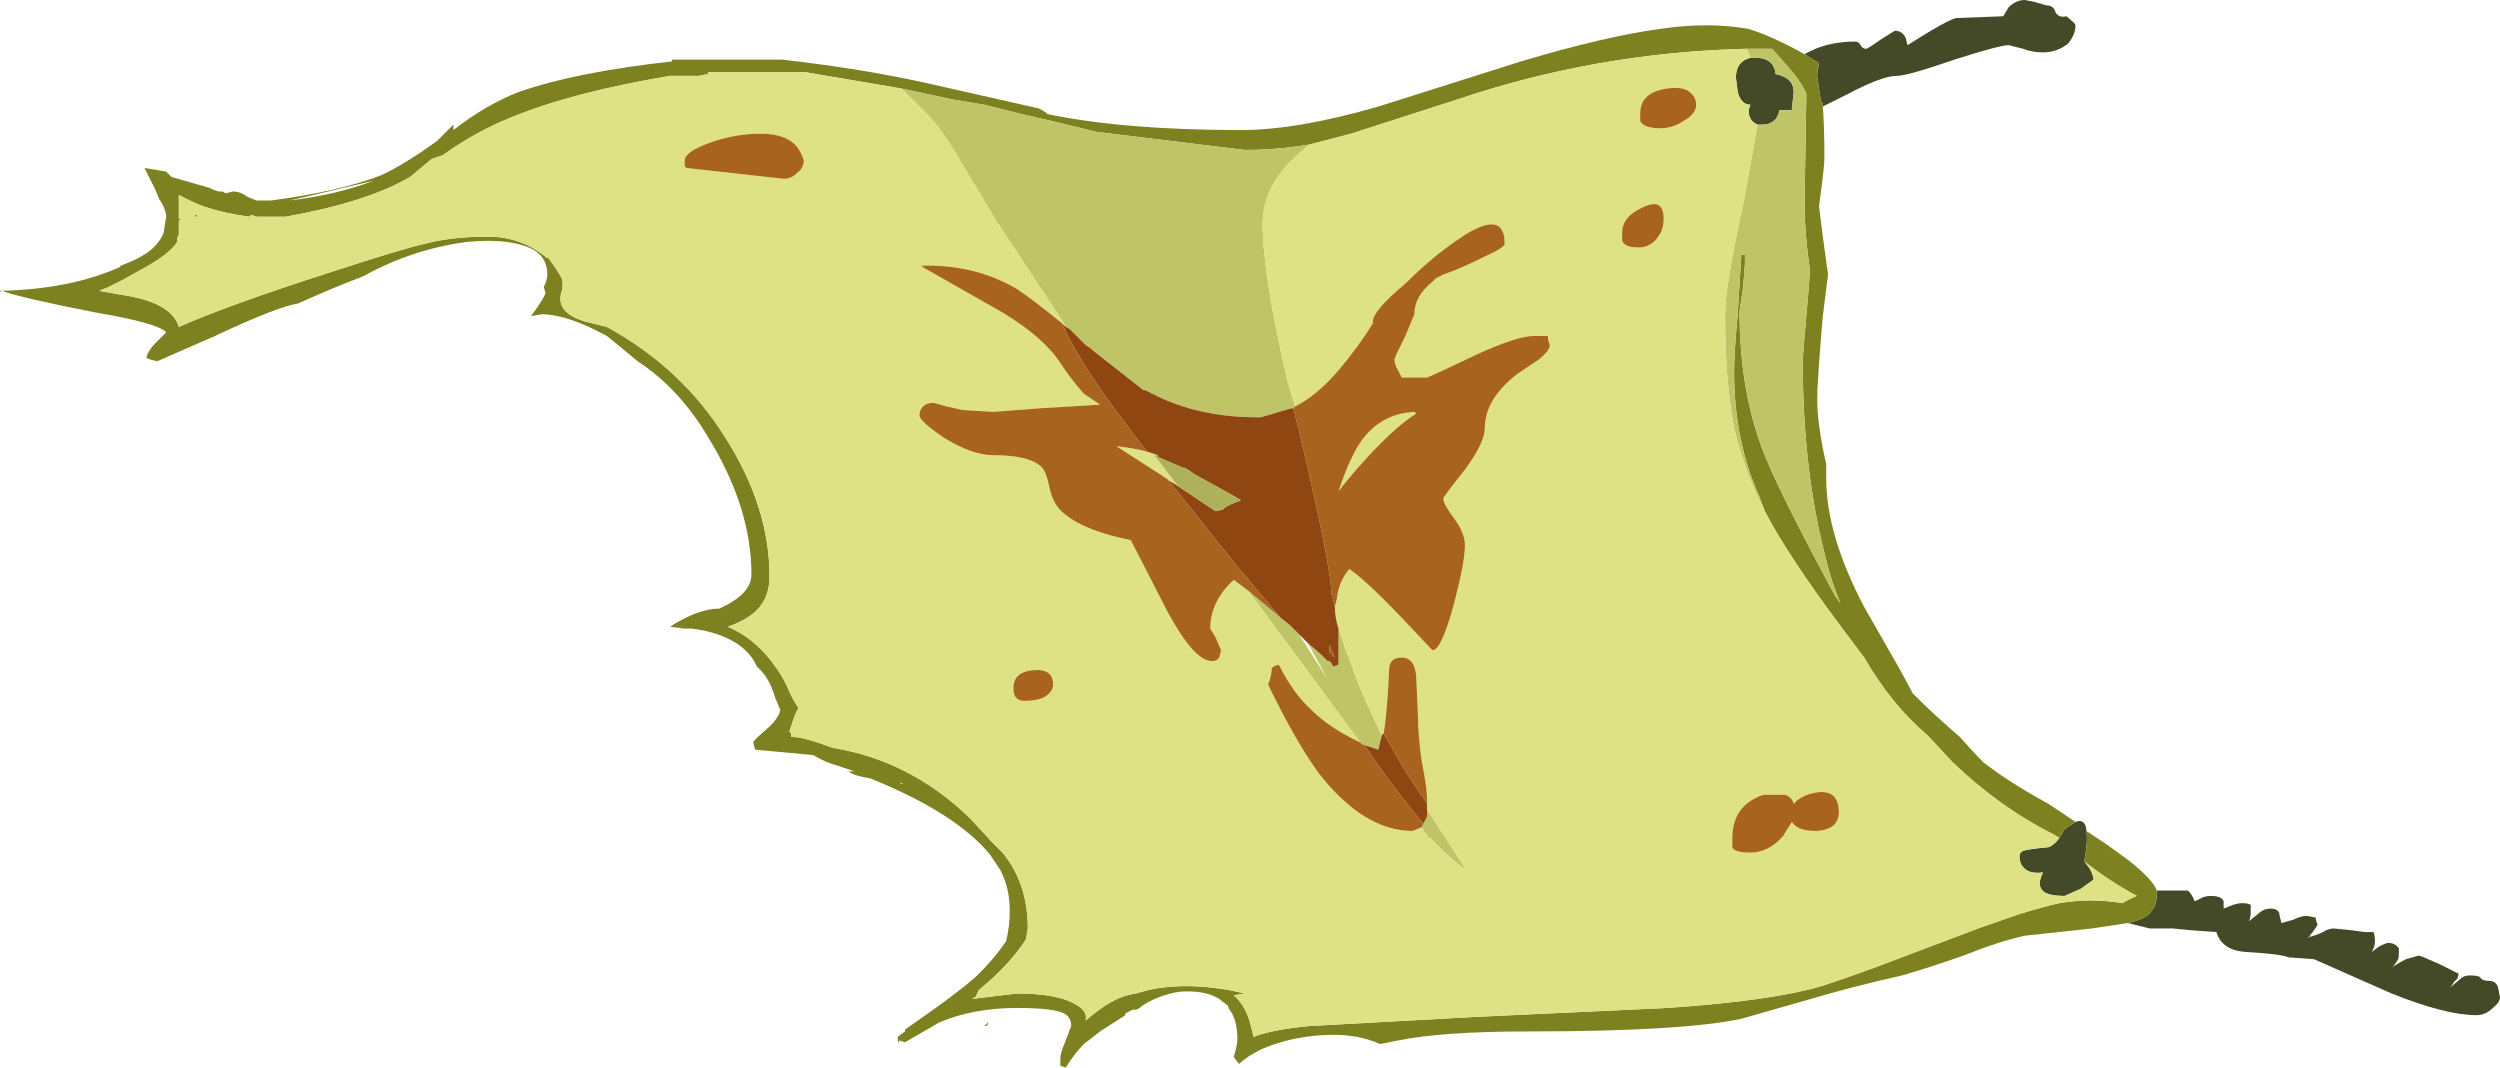 <?xml version="1.0" encoding="UTF-8" standalone="no"?>
<svg xmlns:ffdec="https://www.free-decompiler.com/flash" xmlns:xlink="http://www.w3.org/1999/xlink" ffdec:objectType="shape" height="29.55px" width="69.2px" xmlns="http://www.w3.org/2000/svg">
  <g transform="matrix(1.0, 0.0, 0.0, 1.0, 0.0, 0.0)">
    <path d="M49.95 1.5 Q50.55 1.15 51.35 1.15 51.45 1.15 51.5 1.25 51.55 1.35 51.65 1.35 51.7 1.35 52.05 1.1 L52.45 0.85 Q52.65 0.85 52.75 1.05 L52.8 1.25 Q53.9 0.55 54.15 0.5 L55.45 0.45 55.6 0.2 Q55.8 0.0 56.05 0.0 L56.3 0.05 56.65 0.15 Q56.85 0.15 56.9 0.35 57.0 0.5 57.2 0.45 57.45 0.65 57.45 0.7 57.45 0.95 57.25 1.2 56.95 1.45 56.55 1.45 56.25 1.45 56.0 1.35 L55.6 1.25 Q55.35 1.25 54.1 1.65 52.8 2.1 52.5 2.1 52.1 2.1 51.15 2.6 L50.45 2.95 50.45 2.85 50.4 2.8 50.3 2.1 50.3 2.05 50.35 1.75 49.95 1.5 M57.45 22.75 Q57.7 22.65 57.75 22.95 L57.75 23.0 Q57.8 23.25 57.7 23.8 L57.7 23.85 57.85 24.05 Q57.95 24.25 57.95 24.35 L57.6 24.6 57.15 24.8 Q56.6 24.8 56.5 24.6 56.4 24.45 56.55 24.15 56.15 24.2 56.0 24.0 55.9 23.9 55.9 23.7 55.9 23.6 56.0 23.55 56.15 23.5 56.7 23.45 56.85 23.4 57.0 23.2 L57.15 22.95 57.45 22.75 M59.7 24.65 L60.55 24.65 Q60.65 24.7 60.75 24.95 L60.95 24.85 Q61.05 24.8 61.2 24.8 61.5 24.8 61.55 24.95 L61.55 25.15 61.8 25.05 Q61.95 25.0 62.05 25.0 62.25 25.0 62.3 25.05 L62.3 25.25 Q62.3 25.4 62.25 25.5 L62.5 25.3 Q62.65 25.15 62.85 25.15 63.1 25.15 63.1 25.35 L63.15 25.55 63.5 25.45 Q63.7 25.35 63.85 25.35 L64.1 25.4 64.1 25.45 64.15 25.6 64.05 25.75 63.9 25.95 63.85 25.95 Q64.1 25.9 64.3 25.8 64.45 25.7 64.6 25.7 L65.1 25.75 65.45 25.8 65.7 25.8 Q65.8 26.1 65.65 26.35 L65.85 26.2 Q66.05 26.1 66.1 26.1 66.3 26.1 66.4 26.25 L66.4 26.4 Q66.4 26.55 66.35 26.6 L66.25 26.75 66.2 26.8 Q66.3 26.7 66.6 26.55 L66.95 26.45 Q67.0 26.45 67.55 26.7 L68.05 26.95 Q68.05 27.1 67.95 27.15 L67.85 27.3 67.8 27.35 68.1 27.1 Q68.2 27.0 68.35 27.0 68.6 27.0 68.65 27.05 68.7 27.15 68.9 27.15 69.1 27.15 69.15 27.35 L69.2 27.6 Q69.2 27.75 69.0 27.9 68.8 28.1 68.55 28.1 67.7 28.1 66.2 27.5 L64.05 26.55 63.35 26.5 Q63.1 26.4 62.15 26.35 61.5 26.3 61.35 25.8 L60.65 25.75 60.15 25.7 59.5 25.7 58.9 25.55 Q59.5 25.4 59.55 25.2 59.7 25.1 59.7 24.7 L59.7 24.65 M48.45 1.6 L48.6 1.6 Q49.1 1.6 49.15 2.05 49.65 2.15 49.65 2.55 L49.6 3.0 49.6 3.05 49.25 3.05 Q49.25 3.15 49.15 3.3 49.0 3.45 48.8 3.45 L48.65 3.45 Q48.4 3.35 48.4 3.05 L48.45 2.9 Q48.2 2.9 48.1 2.55 L48.05 2.15 Q48.05 1.7 48.45 1.6" fill="#444a28" fill-rule="evenodd" stroke="none"/>
    <path d="M50.45 2.85 Q50.5 3.5 50.5 4.35 50.5 4.65 50.35 5.7 50.45 6.55 50.6 7.6 L50.45 8.8 Q50.3 10.6 50.3 11.05 50.3 11.75 50.55 12.85 L50.55 13.25 Q50.55 14.8 51.6 16.8 L52.6 18.55 52.95 19.2 Q53.55 19.8 54.25 20.4 54.6 20.8 54.9 21.1 55.6 21.65 56.7 22.25 L57.45 22.75 57.15 22.95 57.0 23.2 56.85 23.1 Q55.35 22.35 54.05 21.1 L53.35 20.35 Q52.35 19.5 51.6 18.2 L51.0 17.4 Q49.5 15.4 48.85 14.15 L48.7 13.75 Q48.0 12.2 48.0 10.3 48.0 9.75 48.1 8.7 L48.2 7.05 48.3 7.05 48.3 7.3 48.25 7.95 48.15 8.6 Q48.15 10.7 48.75 12.35 49.15 13.45 50.8 16.5 L50.95 16.7 Q50.7 16.15 50.55 15.5 49.9 13.05 49.9 10.0 49.9 9.85 50.05 8.15 L50.1 7.5 Q49.95 6.45 49.95 5.6 L50.0 2.6 Q49.85 2.25 49.45 1.8 L49.05 1.35 48.35 1.35 Q44.2 1.45 40.35 2.75 L37.4 3.7 36.25 4.0 Q35.35 4.15 34.5 4.15 L34.45 4.15 30.35 3.65 Q29.35 3.4 28.25 3.15 L27.25 2.9 26.35 2.75 24.95 2.45 22.3 2.0 19.6 2.0 19.6 2.05 19.35 2.1 18.55 2.1 Q15.85 2.55 14.15 3.25 13.15 3.65 12.25 4.3 L11.95 4.4 11.35 4.9 Q10.15 5.6 7.9 6.0 L7.1 6.0 6.95 5.95 6.9 6.0 Q6.2 5.9 5.75 5.75 5.55 5.7 5.15 5.5 L4.95 5.4 4.95 6.05 5.0 6.05 5.0 6.1 4.95 6.1 4.95 6.5 4.9 6.6 4.9 6.7 Q4.7 7.05 3.75 7.55 3.15 7.9 2.75 8.05 L3.3 8.15 Q4.75 8.35 4.95 9.05 6.3 8.45 9.1 7.55 11.25 6.85 11.75 6.75 12.5 6.55 13.5 6.55 14.45 6.55 15.15 7.15 L15.15 7.1 15.4 7.45 15.55 7.7 Q15.6 7.9 15.55 8.05 15.35 8.65 16.2 8.9 L16.8 9.05 Q18.9 10.2 20.1 12.15 21.3 14.05 21.3 15.95 21.3 16.4 21.1 16.7 20.85 17.1 20.15 17.35 20.85 17.65 21.35 18.3 21.7 18.75 21.85 19.15 L21.95 19.35 22.1 19.6 22.0 19.8 21.85 20.25 21.9 20.3 Q21.9 20.35 21.9 20.4 L21.95 20.4 Q22.25 20.4 23.05 20.7 25.2 21.05 26.85 22.65 L27.45 23.3 27.75 23.6 Q28.45 24.45 28.45 25.7 L28.4 26.0 Q27.95 26.7 27.1 27.4 L27.0 27.6 26.9 27.65 28.15 27.5 Q29.35 27.5 29.85 27.85 30.1 28.0 30.05 28.25 30.4 27.95 30.65 27.8 31.05 27.55 31.45 27.5 32.5 27.15 34.0 27.4 L34.45 27.5 34.15 27.55 Q34.45 27.8 34.6 28.3 L34.7 28.7 Q35.2 28.5 36.25 28.4 L40.8 28.15 46.15 27.9 Q49.05 27.7 50.4 27.3 51.35 27.0 52.9 26.4 54.5 25.8 54.75 25.7 L55.9 25.3 Q56.55 25.1 57.0 25.0 57.85 24.85 58.75 25.0 58.9 24.9 59.15 24.8 58.4 24.4 57.7 23.85 L57.7 23.8 Q57.8 23.25 57.75 23.0 L58.35 23.4 58.9 23.8 Q59.6 24.35 59.7 24.65 L59.7 24.7 Q59.7 25.1 59.55 25.2 59.5 25.4 58.9 25.55 L57.9 25.7 56.05 25.9 Q55.35 26.05 54.35 26.45 53.35 26.8 52.65 27.0 51.3 27.3 49.95 27.7 L48.2 28.2 Q46.55 28.55 42.3 28.55 39.95 28.55 38.7 28.8 L38.2 28.9 Q37.55 28.6 36.65 28.65 35.7 28.7 34.9 29.05 34.5 29.25 34.3 29.45 34.25 29.4 34.15 29.25 34.25 28.95 34.25 28.75 34.25 28.2 34.0 27.9 L34.0 27.85 33.75 27.65 Q33.35 27.4 32.65 27.45 32.05 27.55 31.6 27.85 L31.55 27.9 31.45 27.95 31.35 27.95 Q31.25 28.0 31.15 28.05 L31.15 28.1 30.45 28.55 30.0 28.9 Q29.75 29.15 29.5 29.55 L29.35 29.5 Q29.35 29.45 29.35 29.3 29.35 29.15 29.5 28.8 L29.65 28.4 Q29.65 28.15 29.45 28.05 29.15 27.9 28.15 27.9 26.95 27.9 26.0 28.3 L25.05 28.85 24.9 28.8 Q24.85 28.95 24.85 28.7 L25.05 28.55 25.05 28.5 25.9 27.9 Q26.8 27.25 27.1 26.95 27.55 26.5 27.85 26.05 27.95 25.65 27.95 25.2 27.95 24.6 27.7 24.1 L27.4 23.65 Q26.45 22.5 24.1 21.55 23.55 21.45 23.5 21.35 L23.65 21.35 23.2 21.2 Q22.85 21.1 22.6 20.95 L22.5 20.9 20.9 20.75 20.85 20.55 Q20.85 20.5 21.2 20.2 21.55 19.9 21.6 19.65 L21.45 19.3 Q21.3 18.75 20.95 18.45 20.8 18.1 20.45 17.85 19.95 17.5 19.15 17.4 L18.95 17.4 18.55 17.35 Q18.75 17.2 19.2 17.0 19.6 16.85 19.85 16.85 L19.9 16.85 Q20.8 16.45 20.8 15.9 20.8 14.05 19.6 12.1 18.8 10.75 17.65 10.0 L17.35 9.75 16.8 9.3 Q15.7 8.7 15.0 8.7 L14.7 8.75 Q15.1 8.2 15.1 8.1 L15.05 7.95 Q15.15 7.75 15.15 7.6 15.15 7.0 14.5 6.8 13.9 6.6 12.9 6.7 11.4 6.9 10.05 7.65 9.25 7.95 8.25 8.4 7.65 8.5 5.95 9.3 L4.35 10.0 4.15 9.95 4.05 9.9 Q4.1 9.7 4.3 9.5 L4.6 9.2 Q4.4 8.95 2.65 8.65 0.6 8.25 0.05 8.05 0.0 8.1 0.0 8.05 L0.05 8.05 Q1.95 8.0 3.3 7.4 L3.35 7.35 Q3.9 7.15 4.2 6.9 L4.25 6.85 Q4.55 6.55 4.55 6.3 L4.6 6.0 4.6 5.95 Q4.55 5.7 4.4 5.5 L4.3 5.25 4.0 4.65 4.6 4.75 4.75 4.9 5.8 5.2 5.9 5.25 6.05 5.3 6.15 5.3 6.25 5.35 6.45 5.3 Q6.65 5.3 6.85 5.45 L7.1 5.55 7.5 5.55 Q9.4 5.3 10.55 4.85 11.2 4.55 12.1 3.9 L12.55 3.45 12.55 3.6 Q13.45 2.9 14.35 2.55 15.9 2.0 18.6 1.7 L18.6 1.65 21.65 1.65 Q23.85 1.9 25.65 2.3 L28.75 3.0 28.85 3.05 29.0 3.15 28.95 3.15 Q31.1 3.6 34.35 3.6 35.9 3.6 38.15 2.95 L42.1 1.7 Q44.45 1.0 45.95 0.8 47.3 0.6 48.4 0.8 49.05 1.0 49.95 1.5 L50.35 1.75 50.3 2.05 50.3 2.1 50.4 2.8 50.45 2.85 M24.95 21.7 L24.9 21.65 25.0 21.7 24.95 21.7 M14.85 4.1 L14.85 4.1 M8.45 5.45 L8.0 5.55 Q9.3 5.4 10.35 5.0 L8.45 5.45 M5.45 5.95 L5.45 6.0 5.4 6.0 5.4 5.95 5.45 5.95 M27.3 28.4 L27.25 28.4 27.35 28.3 27.35 28.35 27.3 28.4" fill="#7e811f" fill-rule="evenodd" stroke="none"/>
    <path d="M48.65 3.45 L48.8 3.45 Q49.0 3.45 49.15 3.3 49.25 3.15 49.25 3.05 L49.6 3.05 49.6 3.0 49.65 2.55 Q49.65 2.15 49.15 2.05 49.1 1.6 48.6 1.6 L48.45 1.6 48.35 1.35 49.05 1.35 49.45 1.8 Q49.85 2.25 50.0 2.6 L49.95 5.6 Q49.95 6.45 50.1 7.5 L50.05 8.15 Q49.9 9.85 49.9 10.0 49.9 13.05 50.55 15.5 50.7 16.15 50.95 16.7 L50.8 16.5 Q49.15 13.45 48.75 12.35 48.15 10.7 48.15 8.6 L48.25 7.95 48.3 7.3 48.3 7.05 48.2 7.05 48.1 8.7 Q48.0 9.75 48.0 10.3 48.0 12.2 48.7 13.75 L48.85 14.15 Q48.3 13.1 48.0 11.85 47.75 10.55 47.75 8.7 47.75 7.95 48.25 5.65 48.5 4.3 48.65 3.45 M24.95 2.45 L26.35 2.75 27.25 2.9 28.25 3.15 Q29.35 3.4 30.35 3.65 L34.45 4.15 34.5 4.15 Q35.35 4.15 36.25 4.0 L35.9 4.3 Q34.95 5.15 34.95 6.2 34.95 7.6 35.65 10.6 L35.85 11.25 35.8 11.3 35.75 11.3 34.9 11.55 34.8 11.55 Q33.15 11.55 31.9 10.9 L31.7 10.8 31.65 10.8 30.25 9.7 30.2 9.65 30.05 9.55 29.6 9.1 29.5 9.05 29.45 8.95 27.6 6.15 26.7 4.65 Q26.15 3.7 25.75 3.25 L24.95 2.45 M37.05 17.4 L37.0 17.25 Q37.25 18.0 37.55 18.8 37.85 19.55 38.25 20.35 L38.15 20.75 37.85 20.65 37.8 20.65 37.7 20.6 37.65 20.55 35.4 17.5 34.55 16.35 35.45 17.1 35.7 17.3 35.95 17.55 36.75 18.8 36.2 17.8 36.55 18.1 36.75 18.3 36.8 18.3 36.85 18.35 36.9 18.45 37.05 18.4 37.05 17.4 M39.5 22.4 L40.6 24.1 Q40.05 23.7 39.6 23.2 L39.55 23.2 39.35 22.9 39.4 22.8 39.5 22.6 39.5 22.4" fill="#bfc466" fill-rule="evenodd" stroke="none"/>
    <path d="M48.65 3.45 Q48.5 4.3 48.25 5.65 47.75 7.95 47.75 8.7 47.75 10.55 48.0 11.85 48.3 13.1 48.85 14.15 49.5 15.4 51.0 17.4 L51.6 18.2 Q52.35 19.5 53.35 20.35 L54.05 21.1 Q55.35 22.35 56.85 23.1 L57.0 23.2 Q56.85 23.4 56.7 23.45 56.15 23.5 56.0 23.55 55.9 23.6 55.9 23.7 55.9 23.9 56.0 24.0 56.15 24.2 56.55 24.15 56.4 24.45 56.5 24.6 56.6 24.8 57.15 24.8 L57.6 24.6 57.95 24.35 Q57.95 24.25 57.85 24.05 L57.7 23.85 Q58.4 24.4 59.15 24.8 58.9 24.9 58.75 25.0 57.85 24.85 57.0 25.0 56.55 25.1 55.9 25.3 L54.75 25.7 Q54.5 25.8 52.9 26.4 51.35 27.0 50.4 27.3 49.05 27.7 46.15 27.9 L40.8 28.15 36.25 28.4 Q35.2 28.5 34.7 28.7 L34.6 28.3 Q34.45 27.8 34.15 27.55 L34.45 27.5 34.0 27.4 Q32.5 27.15 31.45 27.5 31.05 27.55 30.65 27.8 30.4 27.95 30.05 28.25 30.1 28.0 29.85 27.85 29.35 27.5 28.15 27.5 L26.9 27.65 27.0 27.6 27.1 27.4 Q27.95 26.7 28.4 26.0 L28.45 25.7 Q28.45 24.45 27.75 23.6 L27.45 23.3 26.85 22.65 Q25.2 21.05 23.05 20.7 22.25 20.4 21.95 20.4 L21.9 20.4 Q21.9 20.35 21.9 20.3 L21.85 20.25 22.0 19.8 22.1 19.6 21.95 19.35 21.85 19.15 Q21.7 18.75 21.35 18.3 20.85 17.65 20.15 17.35 20.85 17.1 21.1 16.7 21.3 16.4 21.3 15.95 21.3 14.05 20.1 12.15 18.9 10.2 16.8 9.05 L16.2 8.9 Q15.35 8.65 15.55 8.05 15.6 7.9 15.55 7.7 L15.4 7.45 15.15 7.1 15.15 7.15 Q14.45 6.55 13.5 6.55 12.5 6.55 11.75 6.75 11.25 6.85 9.1 7.55 6.3 8.45 4.95 9.05 4.75 8.35 3.3 8.15 L2.75 8.05 Q3.15 7.9 3.75 7.55 4.7 7.05 4.9 6.7 L4.9 6.6 4.95 6.5 4.95 6.1 5.0 6.1 5.0 6.05 4.95 6.05 4.95 5.4 5.15 5.5 Q5.55 5.7 5.75 5.75 6.2 5.9 6.9 6.0 L6.95 5.95 7.1 6.0 7.9 6.0 Q10.15 5.6 11.35 4.9 L11.95 4.4 12.25 4.3 Q13.15 3.65 14.15 3.25 15.85 2.55 18.55 2.1 L19.35 2.1 19.6 2.05 19.6 2.0 22.3 2.0 24.95 2.45 25.75 3.25 Q26.15 3.7 26.7 4.65 L27.6 6.15 29.45 8.95 29.5 9.05 29.4 8.95 Q28.6 8.3 28.15 8.0 27.05 7.35 25.65 7.35 L25.5 7.35 25.55 7.4 27.75 8.65 Q28.9 9.35 29.35 10.05 29.65 10.5 30.0 10.9 L30.45 11.2 28.8 11.3 27.5 11.4 26.65 11.35 26.2 11.25 25.85 11.15 Q25.65 11.15 25.55 11.25 25.45 11.35 25.45 11.5 25.45 11.65 26.1 12.1 26.9 12.6 27.5 12.6 28.45 12.6 28.8 12.9 28.95 13.0 29.05 13.5 29.15 14.0 29.5 14.25 30.05 14.7 31.3 14.95 L32.3 16.9 Q33.05 18.3 33.55 18.3 33.65 18.3 33.7 18.25 L33.75 18.2 33.8 18.0 33.65 17.65 33.5 17.4 Q33.5 16.65 34.15 16.05 L34.55 16.35 35.4 17.5 37.65 20.55 Q36.8 20.15 36.3 19.65 35.8 19.2 35.4 18.4 35.35 18.4 35.25 18.45 L35.2 18.5 Q35.2 18.7 35.1 18.95 35.85 20.5 36.5 21.4 37.75 23.0 39.1 23.0 L39.35 22.9 39.55 23.2 39.6 23.2 Q40.05 23.7 40.6 24.1 L39.5 22.4 39.5 22.25 39.5 22.1 Q39.5 21.8 39.35 21.05 39.25 20.3 39.25 19.85 L39.2 18.7 Q39.15 18.2 38.8 18.2 38.45 18.2 38.45 18.55 38.4 19.7 38.3 20.3 L38.25 20.35 Q37.85 19.55 37.55 18.8 37.25 18.0 37.0 17.25 L37.05 17.4 Q36.95 17.1 36.95 16.8 L37.0 16.6 Q37.05 16.1 37.35 15.75 37.85 16.1 38.8 17.1 L39.65 18.0 Q39.9 18.0 40.25 16.7 40.55 15.55 40.55 15.1 40.55 14.75 40.25 14.35 39.95 13.95 39.95 13.8 39.95 13.75 40.55 13.0 41.1 12.25 41.1 11.85 41.1 11.05 42.0 10.35 L42.6 9.95 Q42.9 9.7 42.9 9.55 L42.85 9.4 42.85 9.3 42.45 9.3 Q42.0 9.3 40.9 9.8 39.75 10.35 39.5 10.45 L38.8 10.45 38.7 10.25 Q38.6 10.1 38.6 9.95 38.6 9.9 38.9 9.3 L39.15 8.7 Q39.15 8.2 39.65 7.8 L39.75 7.7 39.95 7.6 Q40.4 7.45 41.1 7.1 41.65 6.85 41.65 6.75 41.65 5.75 40.4 6.6 39.65 7.1 38.9 7.85 38.0 8.6 38.0 8.9 L38.0 8.95 Q37.6 9.6 37.05 10.25 36.45 10.95 35.85 11.25 L35.65 10.6 Q34.95 7.6 34.95 6.2 34.95 5.15 35.9 4.3 L36.25 4.0 37.4 3.7 40.35 2.75 Q44.2 1.45 48.35 1.35 L48.45 1.6 Q48.05 1.7 48.05 2.15 L48.1 2.55 Q48.2 2.9 48.45 2.9 L48.4 3.05 Q48.4 3.35 48.65 3.45 M46.6 3.35 Q46.95 3.15 46.95 2.9 46.95 2.65 46.7 2.5 46.5 2.4 46.15 2.45 45.4 2.55 45.4 3.15 L45.4 3.35 Q45.5 3.55 45.95 3.55 46.3 3.55 46.6 3.35 M50.75 22.85 Q50.9 22.7 50.9 22.5 50.9 21.8 50.2 21.95 49.95 22.0 49.75 22.15 L49.65 22.25 Q49.6 22.05 49.4 22.0 L48.8 22.0 Q47.95 22.3 47.95 23.2 L47.95 23.45 Q48.0 23.6 48.45 23.6 48.95 23.6 49.35 23.15 L49.6 22.75 Q49.75 23.0 50.25 23.0 50.55 23.0 50.75 22.85 M44.9 6.65 Q44.95 6.85 45.35 6.85 45.7 6.85 45.9 6.55 46.05 6.35 46.05 6.05 46.05 5.45 45.45 5.75 44.9 6.0 44.9 6.45 L44.9 6.65 M39.15 11.4 L39.2 11.45 Q38.7 11.75 37.9 12.6 37.35 13.2 37.05 13.6 37.35 12.7 37.65 12.25 38.2 11.45 39.15 11.4 M32.3 13.25 Q31.05 12.45 30.9 12.35 31.35 12.4 31.75 12.5 L32.05 12.6 31.95 12.6 32.3 13.05 32.6 13.45 32.35 13.3 32.3 13.25 M28.05 19.05 Q28.05 19.4 28.35 19.4 28.7 19.4 28.9 19.3 29.15 19.15 29.15 18.95 29.15 18.5 28.6 18.55 28.05 18.6 28.05 19.05 M18.95 4.45 L18.95 4.6 19.0 4.65 21.7 4.95 Q21.9 4.95 22.05 4.8 22.25 4.65 22.25 4.45 22.2 4.25 22.05 4.05 21.75 3.7 21.05 3.7 20.35 3.7 19.65 3.95 18.95 4.2 18.95 4.45 M14.85 4.1 L14.85 4.1 M5.45 5.95 L5.4 5.95 5.4 6.0 5.45 6.0 5.45 5.95" fill="#dee184" fill-rule="evenodd" stroke="none"/>
    <path d="M46.6 3.35 Q46.3 3.55 45.95 3.55 45.5 3.55 45.4 3.35 L45.4 3.15 Q45.4 2.55 46.15 2.45 46.5 2.4 46.7 2.5 46.95 2.65 46.95 2.9 46.95 3.15 46.6 3.35 M50.75 22.85 Q50.55 23.0 50.25 23.0 49.75 23.0 49.6 22.75 L49.35 23.15 Q48.95 23.6 48.45 23.6 48.0 23.6 47.95 23.45 L47.95 23.2 Q47.95 22.3 48.8 22.0 L49.4 22.0 Q49.6 22.05 49.65 22.25 L49.75 22.15 Q49.95 22.0 50.2 21.95 50.9 21.8 50.9 22.5 50.9 22.7 50.75 22.85 M44.9 6.65 L44.9 6.45 Q44.9 6.0 45.45 5.75 46.05 5.45 46.05 6.05 46.05 6.35 45.9 6.55 45.7 6.85 45.35 6.85 44.95 6.85 44.9 6.65 M35.85 11.25 Q36.45 10.95 37.05 10.25 37.6 9.6 38.0 8.95 L38.0 8.9 Q38.0 8.6 38.9 7.85 39.65 7.1 40.4 6.6 41.65 5.75 41.65 6.75 41.65 6.85 41.1 7.1 40.4 7.45 39.95 7.6 L39.75 7.7 39.65 7.8 Q39.15 8.2 39.15 8.7 L38.9 9.3 Q38.6 9.9 38.6 9.95 38.6 10.1 38.7 10.25 L38.8 10.45 39.5 10.45 Q39.75 10.35 40.9 9.8 42.0 9.3 42.45 9.3 L42.85 9.3 42.85 9.4 42.9 9.55 Q42.9 9.7 42.6 9.95 L42.0 10.35 Q41.1 11.05 41.1 11.85 41.1 12.25 40.55 13.0 39.95 13.75 39.95 13.8 39.95 13.95 40.25 14.35 40.55 14.75 40.55 15.1 40.55 15.55 40.25 16.7 39.9 18.0 39.65 18.0 L38.8 17.1 Q37.85 16.1 37.35 15.75 37.05 16.1 37.0 16.6 L36.95 16.8 36.85 16.4 Q36.85 15.7 35.95 11.9 L35.8 11.3 35.85 11.25 M38.3 20.3 Q38.4 19.7 38.45 18.55 38.45 18.2 38.8 18.2 39.15 18.2 39.2 18.7 L39.25 19.85 Q39.25 20.3 39.35 21.05 39.5 21.8 39.5 22.1 L39.5 22.25 38.9 21.35 38.3 20.3 M39.35 22.9 L39.1 23.0 Q37.75 23.0 36.5 21.4 35.85 20.5 35.1 18.95 35.2 18.7 35.2 18.5 L35.25 18.45 Q35.35 18.4 35.4 18.4 35.8 19.2 36.3 19.65 36.8 20.15 37.65 20.55 L37.7 20.6 37.8 20.65 37.75 20.6 Q38.15 21.2 38.75 22.0 L39.4 22.8 39.35 22.9 M34.55 16.35 L34.15 16.05 Q33.5 16.65 33.5 17.4 L33.65 17.65 33.8 18.0 33.75 18.2 33.7 18.25 Q33.65 18.3 33.55 18.3 33.05 18.3 32.3 16.9 L31.3 14.95 Q30.05 14.7 29.5 14.25 29.15 14.0 29.05 13.5 28.95 13.0 28.8 12.9 28.45 12.6 27.5 12.6 26.9 12.6 26.1 12.1 25.45 11.65 25.45 11.5 25.45 11.35 25.55 11.25 25.65 11.15 25.85 11.15 L26.2 11.25 26.65 11.35 27.5 11.4 28.8 11.3 30.45 11.2 30.0 10.9 Q29.65 10.5 29.35 10.05 28.9 9.35 27.75 8.65 L25.55 7.4 25.5 7.35 25.65 7.35 Q27.05 7.35 28.15 8.0 28.6 8.3 29.4 8.95 29.9 10.15 31.75 12.5 31.35 12.4 30.9 12.35 31.05 12.45 32.3 13.25 L33.15 14.3 Q34.2 15.65 35.45 17.1 L34.55 16.35 M39.15 11.4 Q38.2 11.45 37.65 12.25 37.35 12.7 37.05 13.6 37.35 13.2 37.9 12.6 38.7 11.75 39.2 11.45 L39.15 11.4 M28.05 19.05 Q28.05 18.6 28.6 18.55 29.15 18.5 29.15 18.95 29.15 19.15 28.9 19.3 28.7 19.4 28.35 19.4 28.05 19.4 28.05 19.05 M36.8 18.05 L36.8 17.85 36.95 18.2 36.8 18.05 M18.95 4.45 Q18.95 4.2 19.65 3.95 20.35 3.7 21.05 3.7 21.75 3.7 22.05 4.05 22.2 4.25 22.25 4.45 22.25 4.65 22.05 4.8 21.9 4.95 21.7 4.95 L19.0 4.65 18.95 4.6 18.95 4.45" fill="#a8631e" fill-rule="evenodd" stroke="none"/>
    <path d="M35.8 11.3 L35.95 11.9 Q36.85 15.7 36.85 16.4 L36.95 16.8 Q36.95 17.1 37.05 17.4 L37.05 18.4 36.9 18.45 36.85 18.35 36.8 18.3 36.75 18.3 36.55 18.1 36.2 17.8 35.95 17.55 35.7 17.3 35.45 17.1 Q34.2 15.65 33.15 14.3 L32.3 13.25 32.35 13.3 32.6 13.45 33.65 14.15 33.85 14.1 33.9 14.05 Q34.05 13.95 34.35 13.85 34.2 13.75 33.1 13.15 L32.8 12.95 32.75 12.95 32.05 12.65 32.05 12.6 31.75 12.5 Q29.9 10.15 29.4 8.95 L29.5 9.05 29.6 9.1 30.05 9.55 30.2 9.65 30.25 9.7 31.65 10.8 31.7 10.8 31.9 10.9 Q33.15 11.55 34.8 11.55 L34.9 11.55 35.75 11.3 35.8 11.3 M38.25 20.35 L38.3 20.3 38.9 21.35 39.5 22.25 39.5 22.4 39.5 22.6 39.4 22.8 38.75 22.0 Q38.15 21.2 37.75 20.6 L37.8 20.65 37.85 20.65 38.15 20.75 38.25 20.35 M36.8 18.05 L36.95 18.2 36.8 17.85 36.8 18.05" fill="#8f4610" fill-rule="evenodd" stroke="none"/>
    <path d="M32.05 12.6 L32.05 12.65 32.75 12.95 32.8 12.95 33.1 13.15 Q34.2 13.75 34.35 13.85 34.05 13.95 33.9 14.05 L33.85 14.1 33.65 14.15 32.6 13.45 32.3 13.05 31.95 12.6 32.05 12.6" fill="#aeb05a" fill-rule="evenodd" stroke="none"/>
  </g>
</svg>
